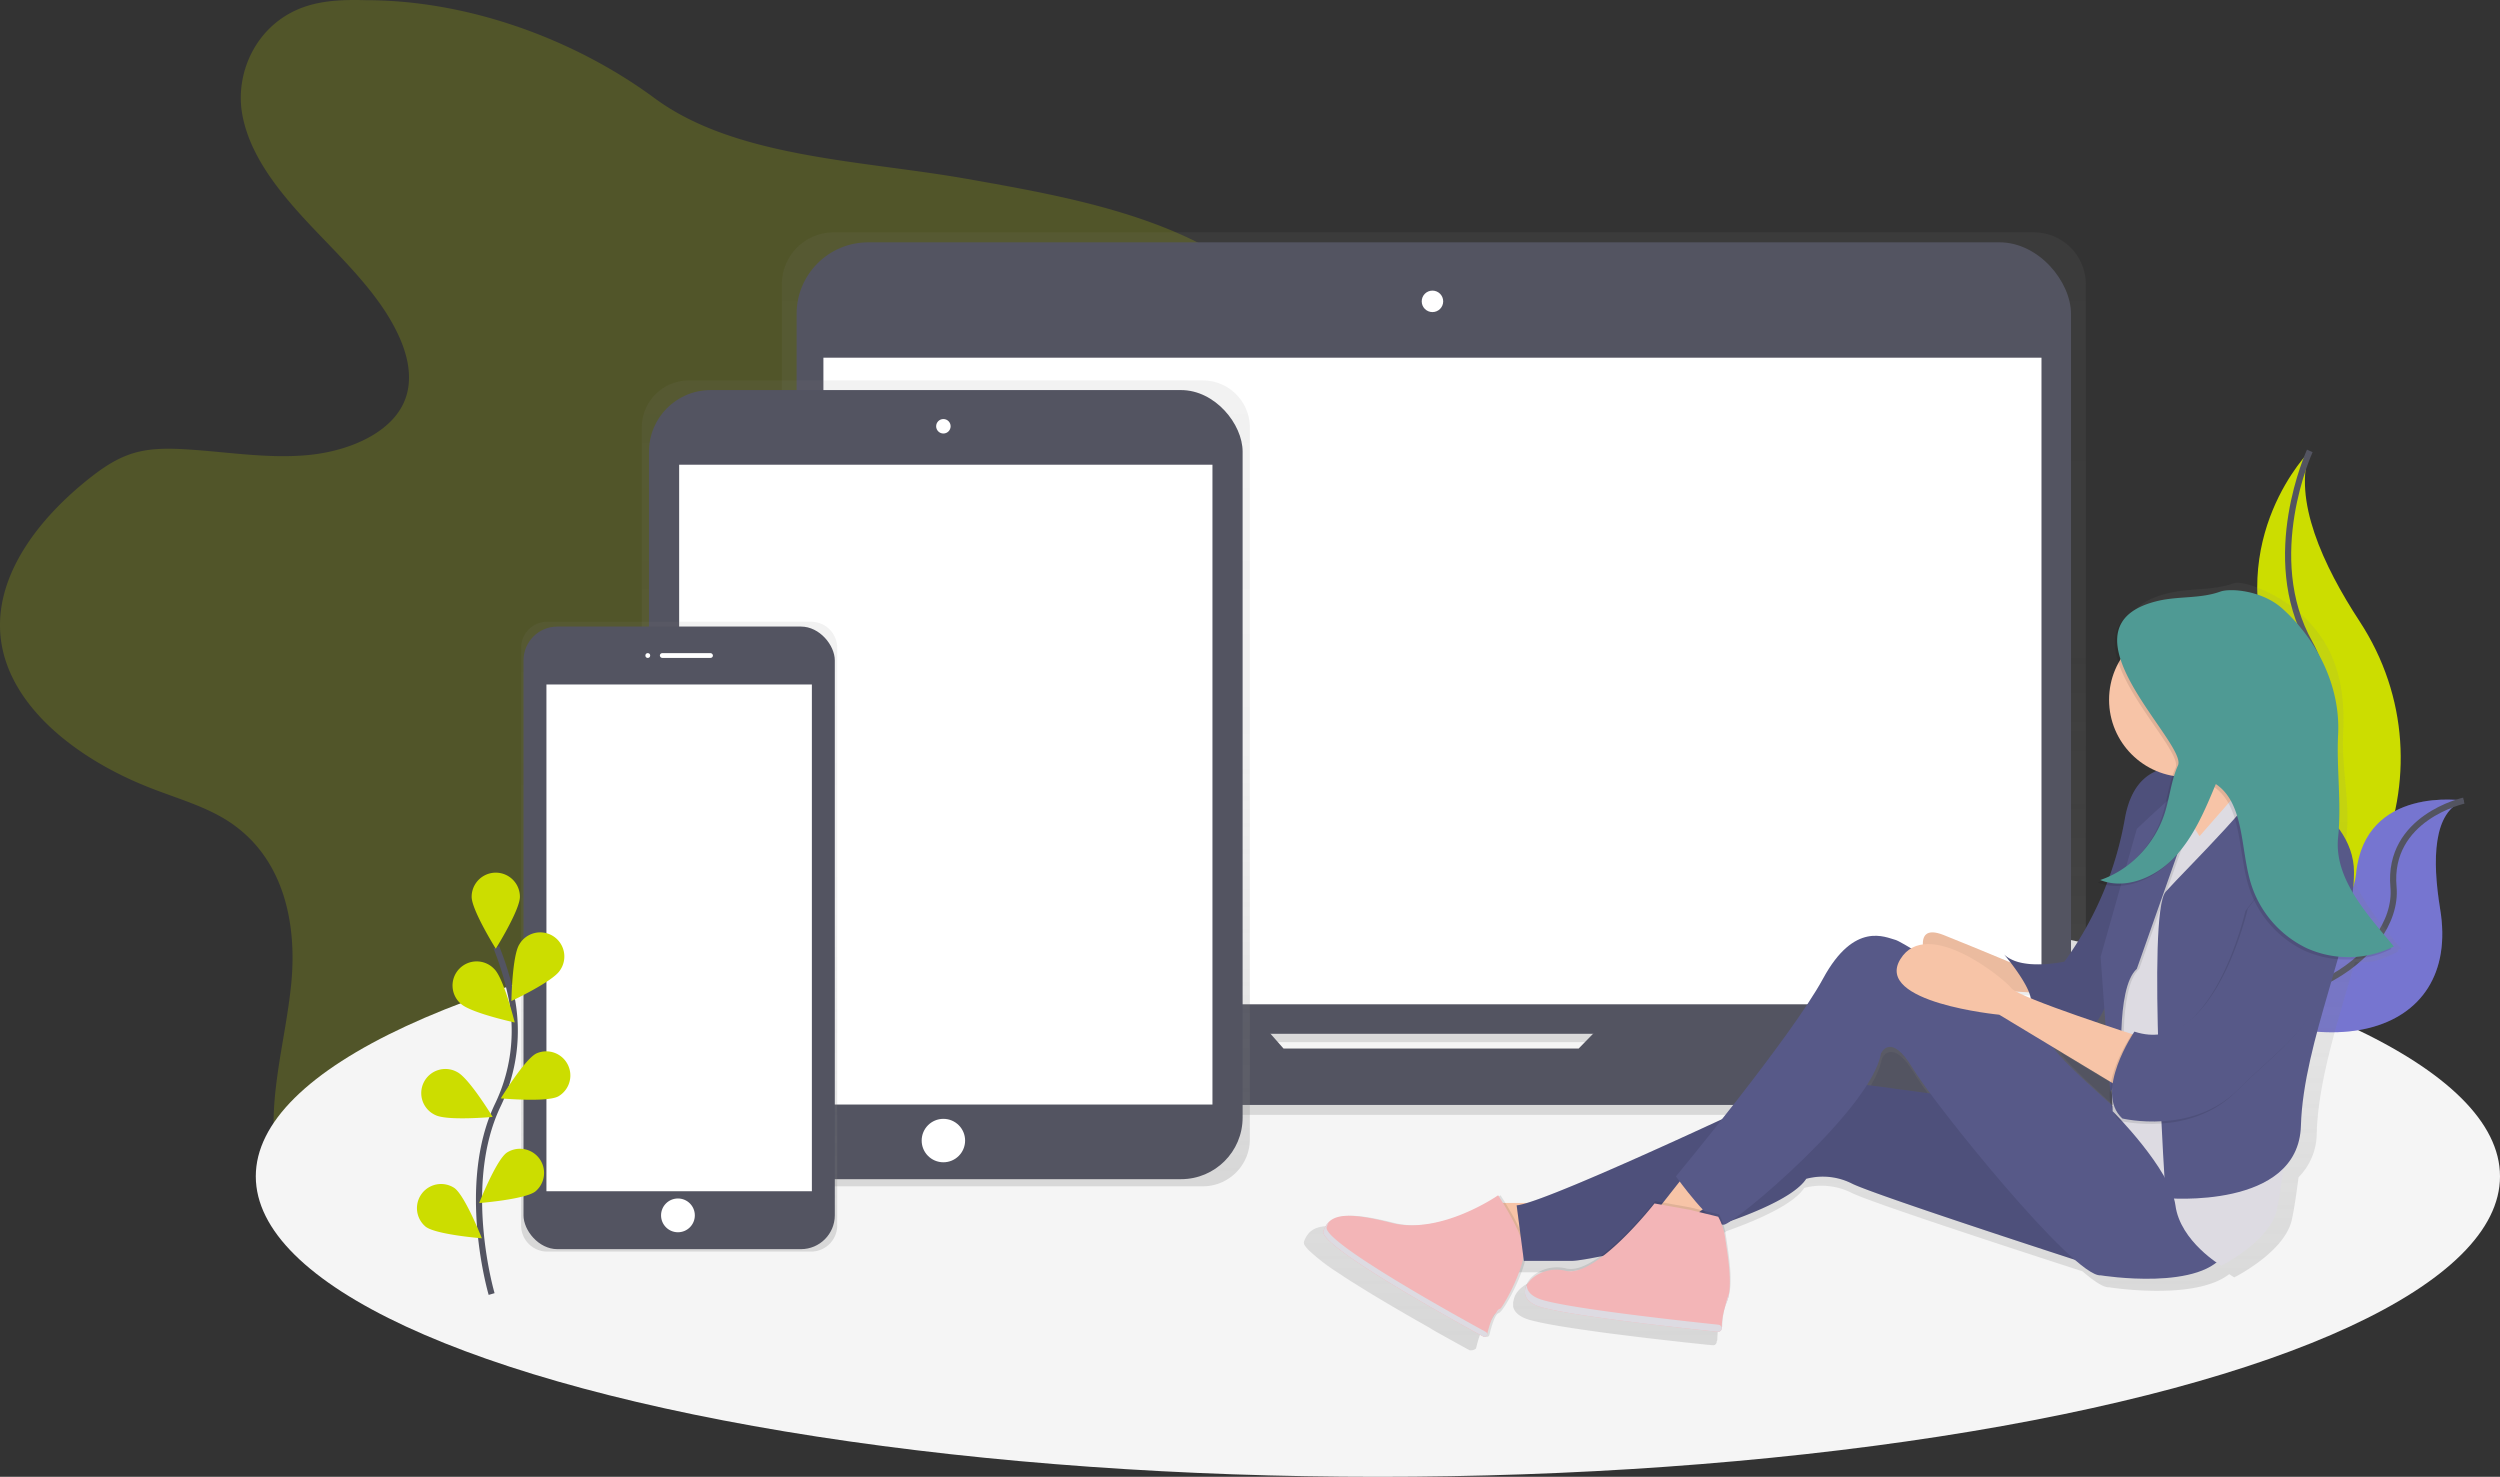 <svg xmlns="http://www.w3.org/2000/svg" xmlns:xlink="http://www.w3.org/1999/xlink" width="812" height="479.675" viewBox="0 0 812 479.675"><rect x="0" y="0" width="812" height="479.675" fill="#333333" stroke="none"/><defs><linearGradient id="a" x1="0.5" y1="1" x2="0.5" gradientUnits="objectBoundingBox"><stop offset="0" stop-color="gray" stop-opacity="0.251"/><stop offset="0.54" stop-color="gray" stop-opacity="0.122"/><stop offset="1" stop-color="gray" stop-opacity="0.102"/></linearGradient><linearGradient id="c" x1="0.5" y1="1" x2="0.5" y2="0" xlink:href="#a"/><linearGradient id="d" x1="0.5" y1="1" x2="0.5" y2="0" xlink:href="#a"/></defs><g transform="translate(0.001)"><path d="M200.664,144.055c-6.317-.18-12.791,0-18.717,1.818-16.122,4.954-23.764,21.162-21.28,35.168s12.705,26.21,23.31,37.363,22.095,22.181,27.911,35.513c2.9,6.654,4.256,14.108,1.309,20.755-4.546,10.244-18.254,15.966-31.414,17.157s-26.374-1.129-39.581-1.9c-5.541-.321-11.239-.361-16.459,1.137-5.729,1.63-10.5,4.961-14.892,8.434-17.126,13.622-30.834,32.206-28.616,51.73,2.508,22.126,24.877,39.612,49.378,48.994,8.112,3.135,16.695,5.628,23.835,10.064,18.811,11.7,23.035,33.648,21.162,53.015s-8.253,38.758-4.7,57.953c4.178,22.33,22.667,42.5,47.607,51.926,22.22,8.394,50.029,7.838,69.757-4.005,9.617-5.784,16.891-13.818,23.216-22.126a178.5,178.5,0,0,0,23.082-39.973c2.751-6.654,5.338-13.81,11.757-18.435,3.919-2.845,9-4.436,14.022-5.675,15.143-3.731,31.093-4.75,46.376-8.073s30.662-9.539,38.97-20.59c11.757-15.676,6.27-35.756,6.325-54.191.094-42.058,30.654-79.7,41.932-120.7,3.684-13.395,5.055-28.216-3.174-40.169-5.588-8.112-15.017-13.967-24.924-18.489-21.8-9.946-46.572-14.375-70.94-18.685-33.867-5.988-74.992-6.764-101.241-26.139C269.481,157.324,235.018,144.055,200.664,144.055Z" transform="translate(-82 -144)" fill="#cd0" opacity="0.2"/><ellipse cx="364.459" cy="97.597" rx="364.459" ry="97.597" transform="translate(83.081 284.482)" fill="#f5f5f5"/><path d="M1028.309,330.86s-28.083,28.083-12.227,69.757S988.9,511.592,988.9,511.592s.462-.071,1.317-.219c57.679-10.189,86.341-76.152,54.269-125.162C1032.565,368,1022.775,346.645,1028.309,330.86Z" transform="translate(-278.088 -184.402)" fill="#cd0"/><path d="M1028.309,330.86s-15.856,34.424,0,62.507,2.72,106.9-39.409,118.226" transform="translate(-278.088 -184.402)" fill="none" stroke="#535461" stroke-miterlimit="10" stroke-width="2"/><path d="M1076.355,475.693s-32.049-5.1-34.964,23.615-61.621,32.7-61.621,32.7l1.1.729c48.469,31.814,94.838,20.269,87.784-21.946C1066.088,495.053,1066.3,479.275,1076.355,475.693Z" transform="translate(-276.114 -215.642)" fill="#6c63ff"/><path d="M1076.355,475.693s-32.049-5.1-34.964,23.615-61.621,32.7-61.621,32.7l1.1.729c48.469,31.814,94.838,20.269,87.784-21.946C1066.088,495.053,1066.3,479.275,1076.355,475.693Z" transform="translate(-276.114 -215.642)" fill="#a2be15" opacity="0.2"/><path d="M1076.355,475.79s-24.877,5.486-22.832,28.075-36.94,49.731-73.754,28.216" transform="translate(-276.114 -215.739)" fill="none" stroke="#535461" stroke-miterlimit="10" stroke-width="2"/><path d="M863,493.943h-50.35a16.788,16.788,0,0,0,1.756-7.5v-229.3a16.859,16.859,0,0,0-16.859-16.859H407.74a16.859,16.859,0,0,0-16.867,16.859V486.451a16.788,16.788,0,0,0,1.756,7.5H340.5a4.46,4.46,0,0,0-4.46,4.46v3.6a24.94,24.94,0,0,0,24.94,24.916H842.52a24.94,24.94,0,0,0,24.94-24.94v-3.6a4.46,4.46,0,0,0-4.46-4.444ZM552.709,508.208l-4.3-4.9H655.573l-4.781,4.906Z" transform="translate(-136.928 -164.817)" fill="url(#a)"/><rect width="413.931" height="257.073" rx="23.26" transform="translate(258.734 78.707)" fill="#535461"/><rect width="395.63" height="210.015" transform="translate(267.442 116.18)" fill="#fff"/><circle cx="3.488" cy="3.488" r="3.488" transform="translate(461.773 94.391)" fill="#fff"/><path d="M664.94,560.73l-13.6,13.943H555.485L543.2,560.73H348.088a4.358,4.358,0,0,0-4.358,4.358V568.6a24.376,24.376,0,0,0,24.376,24.376H838.728A24.376,24.376,0,0,0,863.1,568.6v-3.511a4.358,4.358,0,0,0-4.358-4.358Z" transform="translate(-138.591 -234.104)" fill="#535461"/><path d="M530.148,301.65H363.257a15.292,15.292,0,0,0-15.307,15.268V548.134A15.292,15.292,0,0,0,363.257,563.4H530.148a15.292,15.292,0,0,0,15.307-15.268V316.918a15.292,15.292,0,0,0-15.307-15.268Z" transform="translate(-139.503 -178.087)" fill="url(#a)"/><rect width="192.811" height="256.297" rx="20" transform="translate(210.79 126.698)" fill="#535461"/><rect width="173.216" height="207.812" transform="translate(220.588 150.941)" fill="#fff"/><circle cx="2.351" cy="2.351" r="2.351" transform="translate(304.06 136.104)" fill="#fff"/><circle cx="7.054" cy="7.054" r="7.054" transform="translate(299.358 363.401)" fill="#fff"/><path d="M392.129,401.65H306.438a8.473,8.473,0,0,0-8.488,8.457V597.76a8.473,8.473,0,0,0,8.488,8.457h85.691a8.473,8.473,0,0,0,8.488-8.457V410.107a8.473,8.473,0,0,0-8.488-8.457Z" transform="translate(-128.692 -199.708)" fill="url(#c)"/><rect width="101.108" height="202.216" rx="11" transform="translate(170.034 203.509)" fill="#535461"/><rect width="86.216" height="164.594" transform="translate(177.48 222.32)" fill="#fff"/><circle cx="0.784" cy="0.784" r="0.784" transform="translate(209.615 212.131)" fill="#fff"/><rect width="17.243" height="1.568" rx="0.784" transform="translate(214.317 212.131)" fill="#fff"/><circle cx="5.486" cy="5.486" r="5.486" transform="translate(214.709 389.266)" fill="#fff"/><path d="M284.6,649.184s-10.393-35.27,1.952-61.245a55.719,55.719,0,0,0,4.53-34.965,93.717,93.717,0,0,0-4.946-16.4" transform="translate(-124.922 -228.88)" fill="none" stroke="#535461" stroke-miterlimit="10" stroke-width="2"/><path d="M293.126,513.468c0,4.326-7.838,16.859-7.838,16.859s-7.838-12.541-7.838-16.859a7.838,7.838,0,0,1,15.676,0Z" transform="translate(-124.26 -222.191)" fill="#cd0"/><path d="M309.658,542.771c-2.351,3.629-15.738,9.9-15.738,9.9s.243-14.782,2.594-18.411a7.838,7.838,0,1,1,13.144,8.512Z" transform="translate(-127.821 -227.542)" fill="#cd0"/><path d="M308.113,594.353c-3.864,1.944-18.583.6-18.583.6s7.673-12.635,11.529-14.578a7.838,7.838,0,0,1,7.054,13.983Z" transform="translate(-126.872 -238.202)" fill="#cd0"/><path d="M298.775,633.954c-3.48,2.571-18.215,3.731-18.215,3.731s5.424-13.748,8.9-16.318a7.838,7.838,0,0,1,9.311,12.588Z" transform="translate(-124.932 -246.93)" fill="#cd0"/><path d="M272.18,556.11c3.135,3.01,17.549,6.137,17.549,6.137s-3.535-14.351-6.639-17.361a7.838,7.838,0,1,0-10.91,11.232Z" transform="translate(-122.548 -230.142)" fill="#cd0"/><path d="M261.178,601.96c3.864,1.944,18.583.6,18.583.6s-7.673-12.635-11.529-14.578a7.838,7.838,0,1,0-7.054,13.983Z" transform="translate(-119.745 -239.781)" fill="#cd0"/><path d="M257.656,648.554c3.48,2.571,18.215,3.731,18.215,3.731s-5.424-13.748-8.9-16.318a7.838,7.838,0,0,0-9.311,12.588Z" transform="translate(-119.358 -250.086)" fill="#cd0"/><path d="M978.694,504.323c-8.676-10.526-19.187-22.62-17.713-36.626,1.191-11.341-1.662-21.828-1.1-33.209.784-16.169-2.461-28.828-14.108-39.189-6.8-6.059-18.176-10.816-21.562-9.6-6.709,2.4-14.03,1.481-20.935,3.135-5.244,1.223-8.731,3.135-10.895,5.486-4.35,3.919-4.421,9.405-2.438,15.245a25.747,25.747,0,0,0,12.721,36.117c-4.836,2.022-9.013,6.678-10.644,16.13a110.266,110.266,0,0,1-5.118,19.054,30.964,30.964,0,0,1-3.135,1.262c.235.094.478.157.713.243-.509.2-1.011.392-1.568.564a16.624,16.624,0,0,0,2.861.831,109.117,109.117,0,0,1-14.108,25.653s-14.618,3.229-20.3-2.422c0,0,.925,1.082,2.179,2.7-5.557-2.3-14.68-6.066-22.479-9.162-5.659-2.249-7.109,0-7.054,3.135a10.44,10.44,0,0,0-3.919,1.317,38.153,38.153,0,0,0-5.244-2.822c-3.245-.784-13.8-6.458-24.36,12.909-6.145,11.263-21.9,31.822-34.008,47.027-23.553,10.832-54.214,24.548-65.61,28h-7.3c-.956-1.568-1.622-2.555-1.622-2.555l-.564.376-.243-.376s-14.343,9.931-28.906,10.009a27.43,27.43,0,0,1-6.145-.784c-6.694-1.685-11.412-2.438-14.782-2.351-3.989-.071-6.27.878-7.65,2.665h0a7,7,0,0,0-.51.737h0a8.678,8.678,0,0,0-.423.784h0c-.125.282-.251.58-.361.886a1.818,1.818,0,0,0,.455,1.528,8.148,8.148,0,0,0,.635.784l.408.439a64.764,64.764,0,0,0,9.327,7.219c1.2.784,2.469,1.646,3.794,2.5l2.516,1.568,2.249,1.4.9.557,1,.611,1.795,1.089,1.066.643,2.014,1.2,1.63.964c4.264,2.516,8.512,4.953,12.345,7.117l2.681,1.6.259.141,1.724.964,2.978,1.654,2.046,1.129.956.525,1.027.564.2.11,1.787.972a2.586,2.586,0,0,0,2.085-.564c.517-2.195,1.779-6.9,3.135-7.258s7.227-10.62,8.88-17.486H706.11a69.839,69.839,0,0,0,9.28-1.426c-4.091,2.916-8.144,4.75-11.294,3.966-6.662-1.654-12.972,2.406-13.606,6.411a1.03,1.03,0,0,1-.078.251c-.023.086-.039.165-.055.243s-.047.2-.063.3a1.337,1.337,0,0,0,0,.251v1.082a1.578,1.578,0,0,0,.078.321c.031.11,0,.141.055.2a3.91,3.91,0,0,0,.172.415l.039.1a4.217,4.217,0,0,0,.3.494l.125.165a3.309,3.309,0,0,0,.259.321l.18.18c.094.094.2.188.3.282l.219.18.353.259.259.172.423.251.282.149.533.251.266.118c.282.118.58.227.9.329.509.165,1.113.337,1.795.509l.682.165,1,.227.525.118q1.019.219,2.163.439l1.058.2.862.157,1.983.345c1.238.212,2.532.423,3.919.627l3.417.517,4.452.635.988.133,1.568.219,2.3.306,1.568.2h0l4.068.517,1.27.157,2.563.314c3.37.408,6.631.784,9.633,1.121l3.472.392,1.756.2.784.078,2.1.227,1.168.125,1.442.149,2.03.212h.219l1.3.133h0a1.184,1.184,0,0,0,1.309-1.152h0v-.133a1.144,1.144,0,0,0,.188-.611,26.649,26.649,0,0,1,.729-5.737c.086-.321.188-.651.3-.98l.125-.376c.141-.4.282-.784.447-1.215a8.718,8.718,0,0,0,.306-.894,1.1,1.1,0,0,1,.086-.29c.031-.1.078-.321.11-.486,1.63-5.573-.337-15.966-.9-20.049a21.77,21.77,0,0,0-.894-3.841,1.569,1.569,0,0,0,.306,0,9.242,9.242,0,0,0,2.351-1.278c11.976-4.272,22.071-9.155,25.261-14.045a21.875,21.875,0,0,1,15.425,1.615c6.2,3.08,53.1,18.388,74.937,25.457,3.919,3.378,6.991,5.353,8.692,5.2,0,0,27.8,4.5,38.977-4.279,1,.69,1.622,1.058,1.622,1.058s16.24-8.065,18.678-18.56c.784-3.4,1.5-8.418,2.226-13.967a20.308,20.308,0,0,0,5.894-14.273c.51-17.619,7.336-37.747,12.4-55.649,6.145.486,8.52-.674,14.155-3.456l-.251-.321C977.989,504.652,978.342,504.5,978.694,504.323Zm-93.106,26.39-3.135-1.042a25.858,25.858,0,0,0,2.7-4.5Zm-17.471,7.415,18.811,11.286.165,2.3a16.462,16.462,0,0,0,.157,5.251c-8.292-7.368-18-16.311-19.14-18.842Zm-7.681-16.459c-2.054-.846-3.754-1.615-4.922-2.249,1.568.11,3.057.2,4.358.274a9.752,9.752,0,0,1,.564,1.975Zm-50.382,18.4s3.245-7.258,10.557,4.844c1.137,1.881,3.229,4.875,6,8.582l-21.288-2.845c2.508-3.888,4.193-7.5,4.734-10.573Z" transform="translate(-198.831 -196.218)" fill="url(#d)"/><path d="M912.272,542.23s-14.892-6.27-26.649-10.973-4.7,10.973-4.7,10.973,19.595,5.487,19.595,6.27,16.459,1.568,16.459,1.568Z" transform="translate(-254.287 -227.541)" fill="#f7c4a7"/><path d="M912.272,542.23s-14.892-6.27-26.649-10.973-4.7,10.973-4.7,10.973,19.595,5.487,19.595,6.27,16.459,1.568,16.459,1.568Z" transform="translate(-254.287 -227.541)" opacity="0.05"/><path d="M983.04,465.5s-26.649-14.108-31.351,13.324a112,112,0,0,1-19.595,46.243s-14.108,3.135-19.595-2.351c0,0,13.324,15.676,7.054,17.243,0,0,14.108,10.189,20.378,7.054s10.973-24.3,13.324-29.784S964.23,463.932,983.04,465.5Z" transform="translate(-261.569 -212.729)" fill="#575988"/><path d="M983.04,465.5s-26.649-14.108-31.351,13.324a112,112,0,0,1-19.595,46.243s-14.108,3.135-19.595-2.351c0,0,13.324,15.676,7.054,17.243,0,0,14.108,10.189,20.378,7.054s10.973-24.3,13.324-29.784S964.23,463.932,983.04,465.5Z" transform="translate(-261.569 -212.729)" opacity="0.1"/><path d="M983.5,448.848s16.459,18.811,17.243,34.486,18.811-16.459,20.378-17.243-15.676-27.432-17.243-36.054S983.5,448.848,983.5,448.848Z" transform="translate(-276.92 -205.484)" fill="#f7c4a7"/><path d="M913.135,320.75l-10.385,9.405,4.9,19.791,13.324-12.541-1.568-12.541Z" transform="translate(-195.19 -69.352)" fill="#f7c4a7"/><path d="M634.527,498.5H616.5l7.054,17.243,17.243-4.7Z" transform="translate(-133.298 -107.784)" fill="#f7c4a7"/><path d="M688.149,639.33s-18.67,13-34.62,8.959-20.284-2.532-22.142,2.688c-1.716,4.8,44.55,30.215,51.926,34.228a.847.847,0,0,0,1.231-.549c.5-2.132,1.717-6.7,3.018-7.054,1.693-.455,9.405-14.892,8.982-20.566S688.149,639.33,688.149,639.33Z" transform="translate(-200.777 -251.099)" opacity="0.1"/><path d="M687.149,639.33s-18.67,13-34.62,8.959-20.284-2.532-22.142,2.688c-1.716,4.8,44.55,30.215,51.926,34.228a.847.847,0,0,0,1.231-.549c.5-2.132,1.716-6.7,3.018-7.054,1.693-.455,9.405-14.892,8.982-20.566S687.149,639.33,687.149,639.33Z" transform="translate(-200.561 -251.099)" fill="#f3b5b7"/><path d="M858.635,597.554,806.121,590.5s-85.432,40.757-95.621,41.54l2.351,18.027h15.676c6.27,0,67.405-13.324,76.027-26.649a20.989,20.989,0,0,1,14.892,1.568c7.838,3.919,83.081,28.216,83.081,28.216Z" transform="translate(-217.893 -240.541)" fill="#575988"/><path d="M858.635,597.554,806.121,590.5s-85.432,40.757-95.621,41.54l2.351,18.027h15.676c6.27,0,67.405-13.324,76.027-26.649a20.989,20.989,0,0,1,14.892,1.568c7.838,3.919,83.081,28.216,83.081,28.216Z" transform="translate(-217.893 -240.541)" opacity="0.1"/><path d="M696.122,486.5,687.5,497.473l8.622,4.7,12.541-9.405Z" transform="translate(-148.65 -105.19)" fill="#f7c4a7"/><path d="M929.338,596.616s-28.216-24.156-30.168-28.537-48.21-34.165-51.346-34.949-13.324-6.27-23.513,12.541S776.5,609.94,776.5,609.94s11.757,16.459,15.676,15.676,47.811-37.622,50.946-55.649c0,0,3.135-7.054,10.189,4.7s52.513,68.189,61.135,67.405c0,0,33.7,5.487,40.757-7.838S929.338,596.616,929.338,596.616Z" transform="translate(-232.163 -227.846)" fill="#575988"/><path d="M984.108,467.676s-9.8,4.311-10.581,22.338S955.5,538.608,955.5,538.608l1.568,36.054s18.811,18.811,20.378,30.568,14.892,19.595,14.892,19.595,15.676-7.838,18.027-18.027,3.919-35.27,7.838-44.676,1.568-68.189,1.568-68.189l-11.757-20.378-6.27-7.054-16.459,18.811S976.27,473.162,984.108,467.676Z" transform="translate(-270.866 -213.73)" fill="#dddbe2"/><path d="M960.554,563.2s-2.351-28.216,4.7-34.486l14.108-39.973s5.095-19.2,4.311-20.77-18.419,15.284-18.419,15.284L953.5,524.8l3.135,43.892Z" transform="translate(-270.434 -214.026)" opacity="0.1"/><path d="M959.554,563.094s-2.351-28.216,4.7-34.486l14.108-39.973s5.487-19.595,4.7-21.162-18.811,15.676-18.811,15.676L952.5,524.688l3.135,43.892Z" transform="translate(-270.217 -213.919)" fill="#575988"/><path d="M946.764,565.223s-39.189-12.541-41.541-15.676-27.432-23.513-36.054-9.405S901.3,558.169,901.3,558.169l41.541,25.081Z" transform="translate(-251.941 -228.588)" fill="#f7c4a7"/><path d="M767.858,643.835l-11.6-2.085s-19,24.336-28.9,21.868-19.007,8.183-8.551,11.6c9.445,3.088,50.233,7.407,58,8.206a1.144,1.144,0,0,0,1.262-1.113,24.959,24.959,0,0,1,1.8-8.833c2.093-5.134,0-16.161-.58-20.378a20.247,20.247,0,0,0-2.281-7.054Z" transform="translate(-218.685 -251.622)" opacity="0.1"/><path d="M767.613,644.8l-11.6-2.085s-19,24.336-28.882,21.875-19.007,8.183-8.551,11.6c9.445,3.088,50.233,7.407,58,8.206a1.144,1.144,0,0,0,1.262-1.113,24.956,24.956,0,0,1,1.732-8.825c2.093-5.134,0-16.162-.58-20.378a20.246,20.246,0,0,0-2.281-7.054Z" transform="translate(-218.636 -251.832)" fill="#f3b5b7"/><circle cx="25.081" cy="25.081" r="25.081" transform="translate(687.377 202.216)" opacity="0.1"/><circle cx="25.081" cy="25.081" r="25.081" transform="translate(685.026 202.216)" fill="#f7c4a7"/><path d="M1010.083,465.5s29.784,10.189,29.784,31.351-16.459,54.865-17.243,82.3-43.892,23.513-43.892,23.513-6.27-92.486,0-99.54S1013.218,468.635,1010.083,465.5Z" transform="translate(-275.286 -213.514)" fill="#575988"/><path d="M1000.33,515.836s-10.973,48.595-36.838,39.973c0,0-13.324,19.595-3.919,28.216,0,0,22.73,5.487,37.622-9.405s25.865-20.378,28.216-38.405,3.919-43.108-3.919-40.757S1000.33,515.836,1000.33,515.836Z" transform="translate(-271.02 -219.958)" opacity="0.1"/><path d="M1001.33,514.836s-10.973,48.595-36.838,39.973c0,0-13.324,19.595-3.919,28.216,0,0,22.73,5.487,37.622-9.405s25.865-20.378,28.216-38.405,3.919-43.108-3.919-40.757S1001.33,514.836,1001.33,514.836Z" transform="translate(-271.236 -219.742)" fill="#575988"/><path d="M798.181,680a.718.718,0,0,1-.071.219,22.953,22.953,0,0,0-1.231,4.146c.188-.611.408-1.238.658-1.865A11.378,11.378,0,0,0,798.181,680Z" transform="translate(-236.57 -259.892)" fill="#dddbe2"/><path d="M719.151,681.232c-3.229-1.058-4.585-2.8-4.64-4.632-1.332,2.555-.494,5.424,4.068,6.913,9.445,3.088,50.24,7.407,58,8.206a1.144,1.144,0,0,0,1.262-1.121h0a1.152,1.152,0,0,0-1.027-1.168C768.3,688.521,728.471,684.273,719.151,681.232Z" transform="translate(-218.636 -259.157)" fill="#dddbe2"/><path d="M631.475,651.972a9.658,9.658,0,0,1,.784-1.662,7.642,7.642,0,0,0-1.842,3.041c-1.716,4.8,44.55,30.215,51.926,34.228a.847.847,0,0,0,1.231-.557h0a.846.846,0,0,0-.415-.941C675.007,681.622,629.782,656.721,631.475,651.972Z" transform="translate(-200.567 -253.473)" fill="#dddbe2"/><path d="M703.107,686.293c-.415.11-.823.666-1.207,1.427l.125-.047c.345-.094.933-.784,1.646-1.8A1.522,1.522,0,0,1,703.107,686.293Z" transform="translate(-216.033 -261.162)" fill="#dddbe2"/><path d="M976.587,446.538c-2.21,4.875-2.673,10.369-4.3,15.48-3.221,10.134-11.3,18.521-20.982,21.758,8.144,3.245,17.753-.721,24.047-7.3s9.985-15.346,13.52-23.874c9.139,6.145,8.026,20.269,11.1,31.265a34.674,34.674,0,0,0,18.458,22.064,33.052,33.052,0,0,0,28.271-.572c-8.379-10.189-20.308-24.242-18.889-37.849,1.152-11.02-6.756-19.438-6.215-30.5.784-15.676-5.22-23.639-16.459-33.7-6.568-5.886,3.77-14.186-4.7-11.757-3.331.956-6.842-2.61-10.111-1.434-6.474,2.351-13.544,1.442-20.206,3.01C935.493,401.259,979.816,439.421,976.587,446.538Z" transform="translate(-269.96 -197.162)" opacity="0.1"/><path d="M977.587,445.472c-2.21,4.875-2.673,10.369-4.3,15.48-3.221,10.134-11.3,18.521-20.982,21.758,8.143,3.245,17.753-.721,24.046-7.3s9.985-15.346,13.52-23.874c9.139,6.145,8.026,20.269,11.1,31.265a34.675,34.675,0,0,0,18.458,22.064,33.052,33.052,0,0,0,28.271-.572c-8.379-10.189-19.524-21.891-18.105-35.5,1.152-11.02-.564-22.346,0-33.4.784-15.676-6.905-30.818-18.152-40.882-6.568-5.886-16.828-6.639-20.1-5.486-6.474,2.351-13.544,1.442-20.206,3.01C936.493,400.193,980.816,438.355,977.587,445.472Z" transform="translate(-270.176 -196.88)" fill="#4f9a94"/></g></svg>